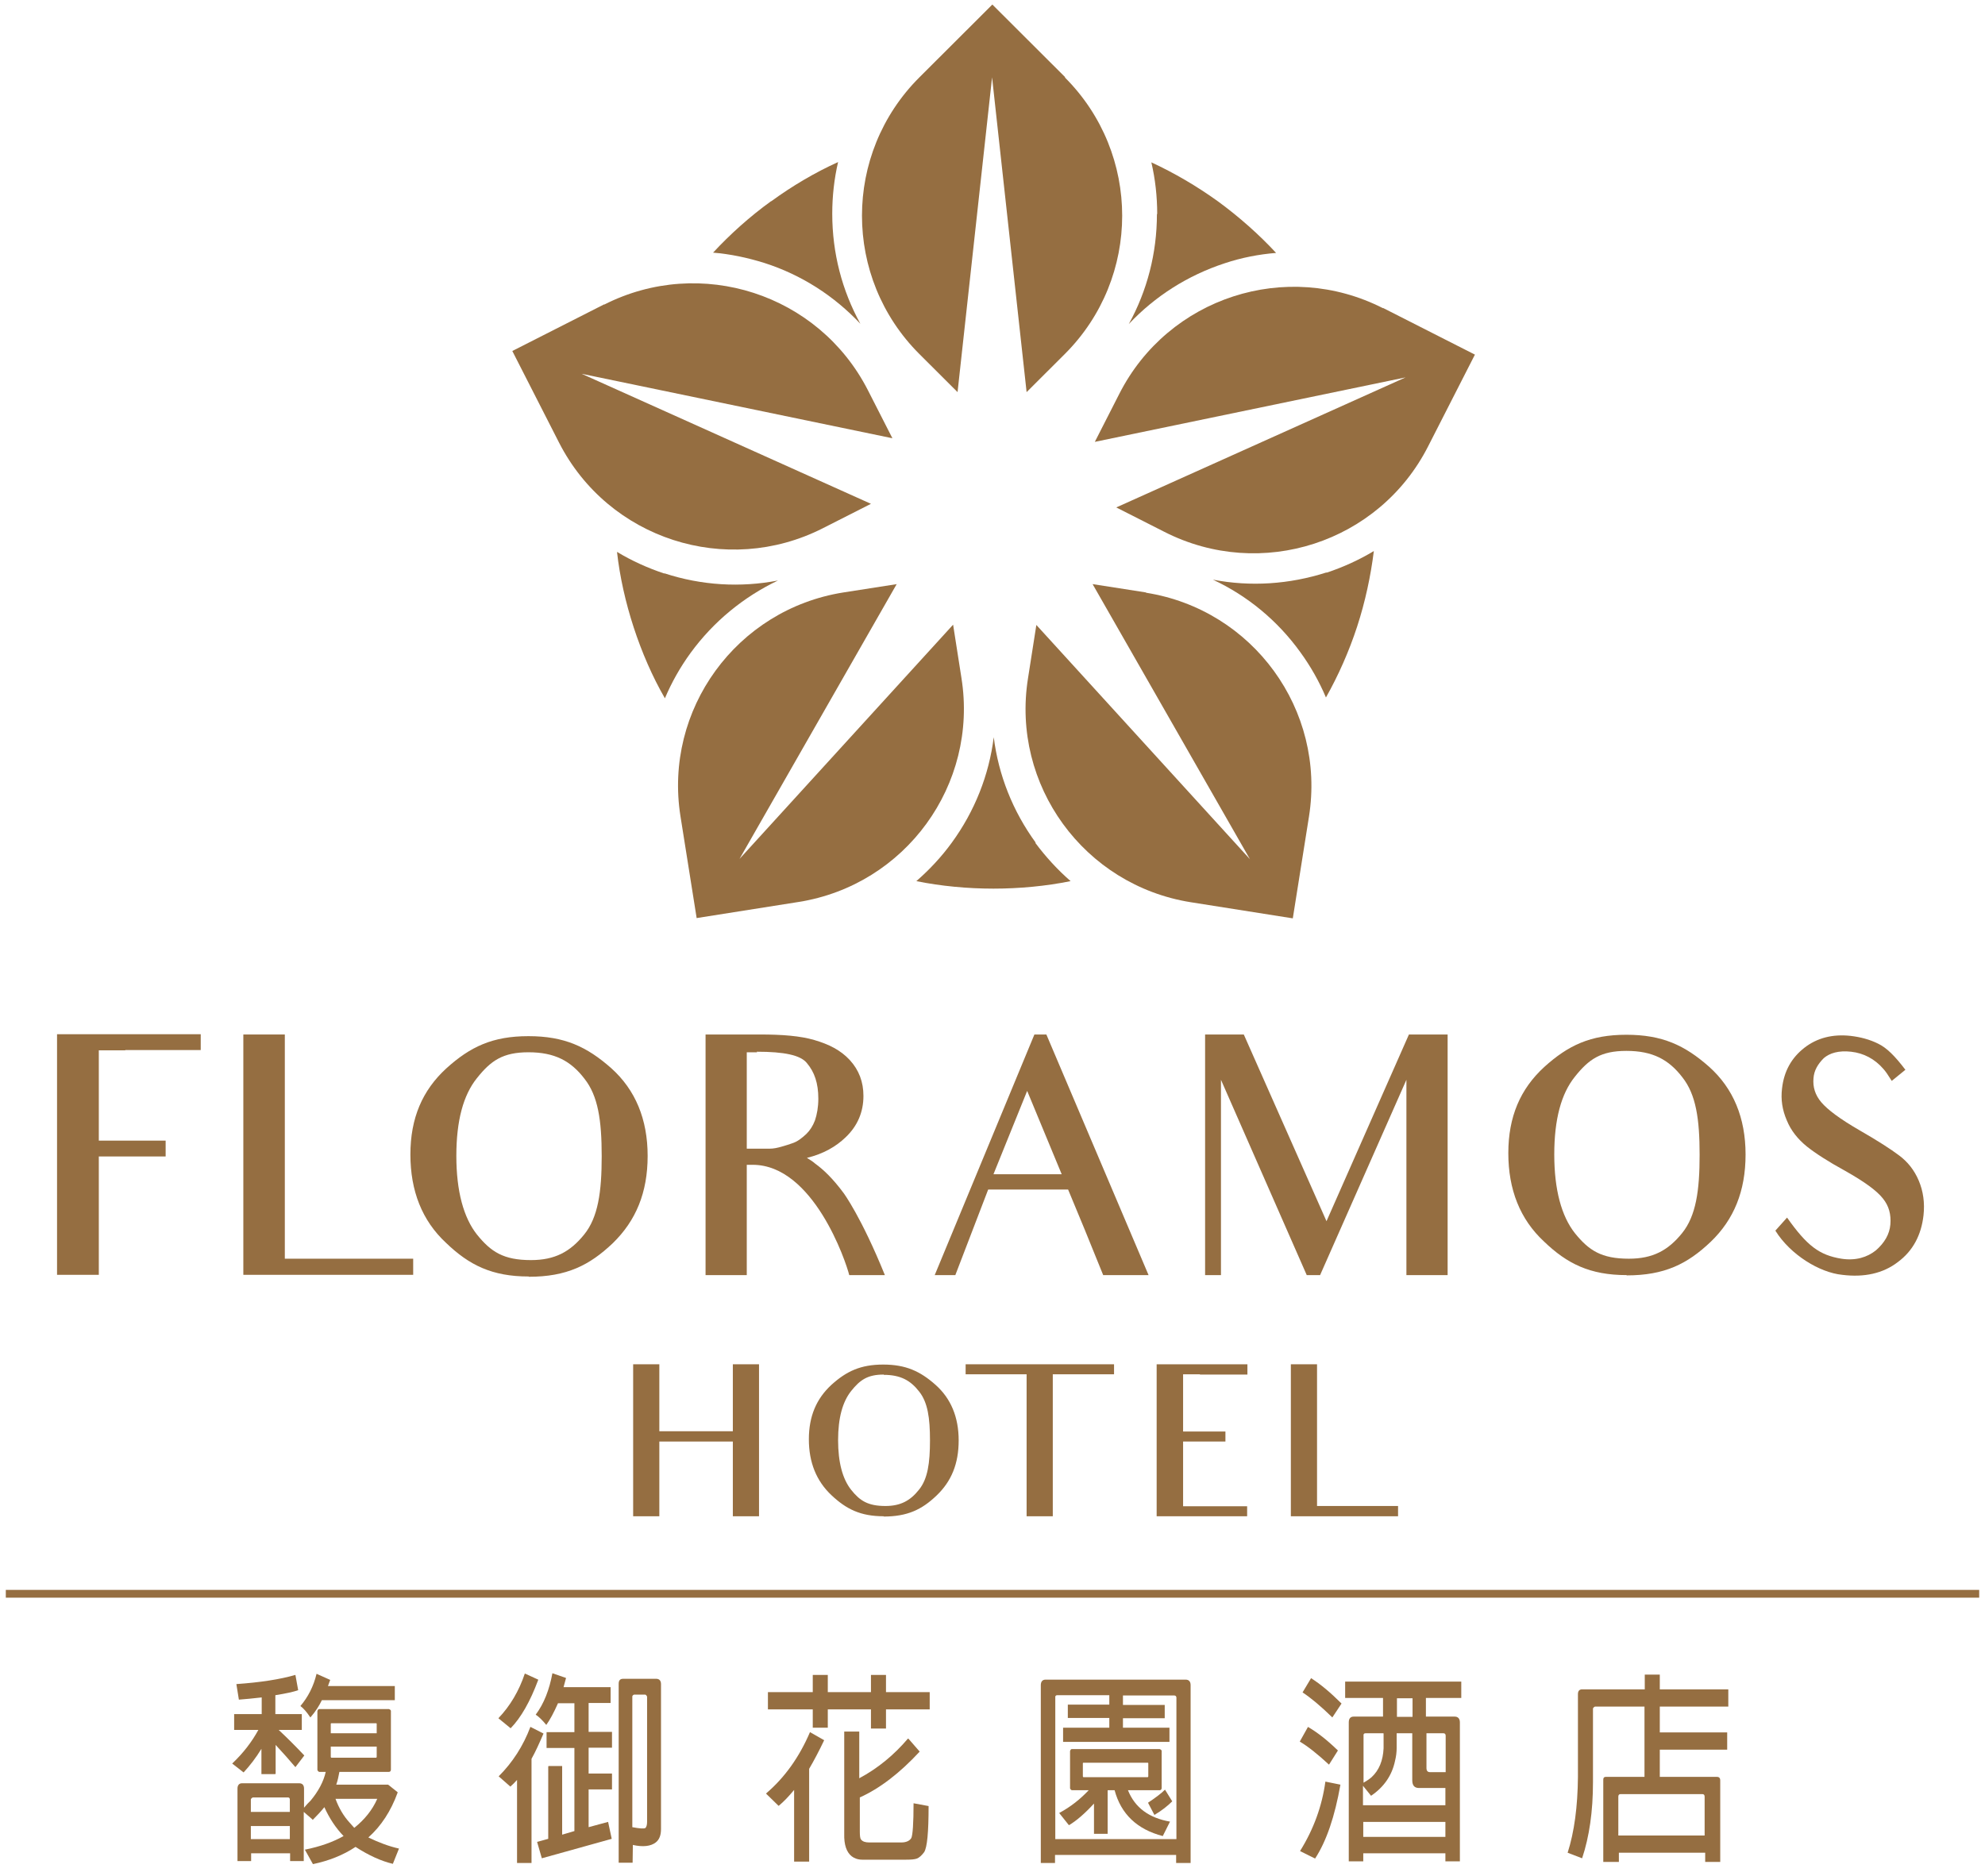 <svg width="164" height="155" viewBox="0 0 164 155" fill="none" xmlns="http://www.w3.org/2000/svg">
<g id="Floramos - LOGO">
<g id="Group">
<path id="Vector" d="M10.35 86.788H8.164V94.249H13.685V95.558H8.164V105.338H4.713V85.457H16.584V86.765H10.35V86.788Z" fill="#956E41"/>
<path id="Vector_2" d="M20.104 105.361V85.48H23.532V104.006H34.137V105.338H20.104V105.361Z" fill="#956E41"/>
<path id="Vector_3" d="M43.684 105.476C40.648 105.476 38.761 104.534 36.852 102.698C34.873 100.861 33.907 98.405 33.907 95.397C33.907 92.39 34.896 90.094 36.875 88.28C38.853 86.49 40.694 85.617 43.661 85.617C46.629 85.617 48.492 86.49 50.494 88.257C52.495 90.048 53.508 92.482 53.508 95.512C53.508 98.542 52.541 100.861 50.632 102.721C48.7 104.557 46.813 105.499 43.684 105.499V105.476ZM43.661 86.949C41.545 86.949 40.556 87.638 39.405 89.084C38.278 90.484 37.703 92.596 37.703 95.512C37.703 98.428 38.301 100.609 39.405 102.009C40.556 103.432 41.591 104.121 43.868 104.121C45.847 104.121 47.112 103.432 48.263 102.009C49.413 100.586 49.712 98.496 49.712 95.535C49.712 92.573 49.413 90.553 48.285 89.13C47.158 87.66 45.824 86.949 43.661 86.949Z" fill="#956E41"/>
<path id="Vector_4" d="M67.357 96.155C68.024 96.637 68.806 97.372 69.704 98.588C69.704 98.588 71.153 100.54 73.108 105.361H70.164C69.888 104.236 67.196 96.247 62.181 96.247H61.698V99.92V105.361H58.293V85.48H62.802C64.619 85.48 66.115 85.594 67.288 85.939C68.461 86.283 69.45 86.765 70.21 87.592C70.969 88.418 71.337 89.405 71.337 90.553C71.337 91.885 70.854 93.033 69.865 93.974C69.082 94.731 68.024 95.351 66.667 95.673C66.874 95.811 67.127 95.948 67.357 96.155ZM62.549 86.949H61.698V94.915H63.584C63.906 94.915 64.228 94.846 64.55 94.754C64.872 94.663 65.171 94.571 65.424 94.479C65.885 94.341 66.276 94.02 66.621 93.698C66.92 93.4 67.15 93.056 67.334 92.573C67.495 92.091 67.61 91.494 67.61 90.783C67.61 89.497 67.288 88.579 66.667 87.844C66.138 87.178 64.78 86.903 62.526 86.903L62.549 86.949Z" fill="#956E41"/>
<path id="Vector_5" d="M91.145 105.361C90.04 102.629 89.626 101.619 89.626 101.619L88.246 98.29H81.643L78.929 105.361H77.226L85.462 85.48H86.451L94.894 105.361H91.191H91.145ZM84.864 90.14L82.08 97.027H87.717L84.864 90.14Z" fill="#956E41"/>
<path id="Vector_6" d="M116.197 105.361V89.222L109.066 105.361H107.962L100.876 89.222V105.361H99.565V85.48H102.762L109.595 100.907L116.405 85.48H119.602V105.361H116.151H116.197Z" fill="#956E41"/>
<path id="Vector_7" d="M134.395 105.361C131.358 105.361 129.472 104.42 127.562 102.583C125.584 100.746 124.617 98.29 124.617 95.282C124.617 92.275 125.607 89.979 127.585 88.165C129.564 86.375 131.404 85.502 134.372 85.502C137.339 85.502 139.203 86.375 141.204 88.143C143.206 89.933 144.218 92.367 144.218 95.397C144.218 98.428 143.252 100.769 141.342 102.606C139.41 104.443 137.523 105.384 134.395 105.384V105.361ZM134.372 86.834C132.255 86.834 131.266 87.523 130.116 88.969C128.988 90.37 128.413 92.482 128.413 95.397C128.413 98.313 129.011 100.494 130.116 101.894C131.266 103.318 132.301 104.006 134.579 104.006C136.557 104.006 137.823 103.318 138.973 101.894C140.123 100.471 140.422 98.382 140.422 95.42C140.422 92.459 140.123 90.438 138.996 89.015C137.869 87.546 136.534 86.834 134.372 86.834Z" fill="#956E41"/>
<path id="Vector_8" d="M152.201 105.338C150.338 105.154 147.922 103.685 146.68 101.687L147.646 100.608C149.302 102.95 150.315 103.708 152.132 104.006C153.305 104.19 154.271 103.891 154.985 103.317C155.698 102.698 156.112 101.986 156.181 101.182C156.25 100.356 156.066 99.644 155.56 99.024C155.054 98.382 154.041 97.647 152.454 96.751C151.028 95.971 149.969 95.282 149.279 94.731C148.543 94.134 147.968 93.423 147.623 92.573C147.255 91.724 147.117 90.851 147.232 89.933C147.393 88.51 148.014 87.408 149.072 86.581C150.13 85.755 151.419 85.433 152.891 85.594C153.696 85.686 154.479 85.892 155.169 86.237C155.882 86.581 156.549 87.247 157.423 88.395L156.296 89.313C155.951 88.762 155.79 88.533 155.606 88.326C154.893 87.499 153.972 87.017 152.937 86.903C151.902 86.788 151.166 87.017 150.683 87.431C150.177 87.936 149.877 88.464 149.831 89.084C149.762 89.818 149.969 90.484 150.476 91.081C151.005 91.701 152.017 92.458 153.604 93.377C155.123 94.249 156.227 94.961 156.894 95.466C157.607 95.994 158.159 96.683 158.527 97.555C158.896 98.427 159.034 99.392 158.919 100.425C158.735 102.055 158.044 103.363 156.802 104.282C155.583 105.223 154.018 105.567 152.201 105.338Z" fill="#956E41"/>
<path id="Vector_9" d="M60.547 125.288V119.113H54.474V125.288H52.311V112.73H54.474V118.263H60.547V112.73H62.71V125.288H60.547Z" fill="#956E41"/>
<path id="Vector_10" d="M73.016 125.288C71.084 125.288 69.91 124.691 68.691 123.544C67.449 122.373 66.828 120.835 66.828 118.929C66.828 117.024 67.449 115.577 68.691 114.429C69.934 113.304 71.107 112.753 72.97 112.753C74.834 112.753 76.03 113.304 77.295 114.429C78.561 115.554 79.205 117.092 79.205 119.021C79.205 120.949 78.607 122.396 77.387 123.567C76.168 124.737 74.972 125.311 72.993 125.311L73.016 125.288ZM73.016 113.58C71.682 113.58 71.061 114.016 70.325 114.934C69.612 115.83 69.243 117.161 69.243 118.998C69.243 120.835 69.612 122.212 70.325 123.107C71.038 124.003 71.705 124.439 73.154 124.439C74.397 124.439 75.202 124.003 75.915 123.107C76.651 122.212 76.835 120.88 76.835 119.021C76.835 117.161 76.651 115.876 75.938 114.98C75.225 114.062 74.397 113.603 73.016 113.603V113.58Z" fill="#956E41"/>
<path id="Vector_11" d="M88.775 113.557H86.981V125.288H84.818V113.557H79.78V112.73H92.042V113.557H88.775Z" fill="#956E41"/>
<path id="Vector_12" d="M99.15 113.557H97.747V118.286H101.244V119.113H97.747V124.462H103.038V125.288H95.562V112.73H103.061V113.58H99.127L99.15 113.557Z" fill="#956E41"/>
<path id="Vector_13" d="M106.65 125.288V112.73H108.813V124.439H115.507V125.288H106.65Z" fill="#956E41"/>
</g>
<g id="Group_2">
<path id="Vector_14" d="M22.727 146.593H21.599V144.504C21.139 145.261 20.633 145.904 20.127 146.455L19.184 145.721C20.081 144.871 20.794 143.953 21.346 142.943H19.345V141.634H21.622V140.257C20.886 140.348 20.265 140.394 19.736 140.44L19.529 139.155C21.507 139.017 23.141 138.764 24.406 138.397L24.636 139.66C24.245 139.797 23.624 139.935 22.75 140.073V141.634H24.935V142.943H23.026C23.739 143.608 24.452 144.32 25.142 145.055L24.406 146.019C23.923 145.445 23.371 144.825 22.773 144.182V146.57L22.727 146.593ZM25.809 150.335L25.096 149.715V153.779H23.969V153.136H20.748V153.779H19.621V147.787C19.621 147.511 19.759 147.351 19.989 147.351H24.728C24.981 147.351 25.119 147.511 25.119 147.787V149.371C25.303 149.141 25.487 148.958 25.671 148.774C26.315 147.993 26.73 147.213 26.913 146.409H26.361C26.361 146.409 26.223 146.34 26.223 146.226V141.382C26.223 141.382 26.269 141.221 26.361 141.221H32.136C32.136 141.221 32.297 141.267 32.297 141.382V146.226C32.297 146.34 32.228 146.409 32.136 146.409H28.041C27.972 146.777 27.903 147.121 27.788 147.442C27.788 147.442 27.788 147.442 27.788 147.465H32.067L32.849 148.085V148.131C32.297 149.646 31.492 150.886 30.433 151.827C31.285 152.241 32.136 152.562 32.964 152.746L32.458 154.008C31.492 153.779 30.479 153.32 29.375 152.608C28.34 153.297 27.167 153.756 25.855 154.031L25.188 152.837C26.453 152.585 27.535 152.195 28.386 151.712C27.742 151.047 27.213 150.243 26.799 149.325C26.522 149.669 26.2 150.014 25.832 150.381L25.809 150.335ZM23.946 149.715V148.705C23.946 148.59 23.9 148.521 23.785 148.521H20.886C20.886 148.521 20.725 148.59 20.725 148.705V149.715H23.946ZM20.725 150.886V151.965H23.946V150.886H20.725ZM25.625 141.887C25.349 141.473 25.073 141.152 24.82 140.968C25.441 140.234 25.901 139.361 26.154 138.305L27.282 138.81C27.213 138.971 27.167 139.132 27.098 139.315H32.619V140.486H26.591C26.384 140.922 26.085 141.404 25.648 141.91L25.625 141.887ZM27.328 144.32V145.17C27.328 145.17 27.328 145.215 27.374 145.238H31.078C31.078 145.238 31.123 145.215 31.123 145.17V144.32H27.328ZM31.123 143.218V142.438C31.123 142.438 31.123 142.392 31.078 142.392H27.374C27.374 142.392 27.328 142.392 27.328 142.438V143.218H31.123ZM29.283 151.024C30.111 150.358 30.755 149.577 31.169 148.636H27.719C27.995 149.394 28.386 150.06 28.892 150.611C29.007 150.748 29.145 150.886 29.26 151.024H29.283Z" fill="#956E41"/>
<path id="Vector_15" d="M44.467 138.81C43.8 140.601 43.04 141.933 42.189 142.805L41.177 141.978C42.143 140.968 42.879 139.729 43.362 138.282L44.467 138.787V138.81ZM42.166 147.626L41.2 146.777C42.35 145.629 43.224 144.274 43.822 142.69L44.904 143.241C44.559 144.045 44.237 144.756 43.914 145.33V153.939H42.718V147.075C42.534 147.282 42.35 147.465 42.166 147.626ZM45.318 145.927H46.445V151.598L47.457 151.299V144.435H45.157V143.126H47.457V140.739H46.1C45.755 141.519 45.433 142.116 45.134 142.529C44.812 142.139 44.536 141.864 44.26 141.68C44.95 140.762 45.387 139.614 45.64 138.259L46.767 138.65C46.698 138.879 46.629 139.132 46.56 139.407H50.448V140.716H48.631V143.103H50.563V144.412H48.631V146.547H50.563V147.856H48.631V150.978L50.241 150.542L50.54 151.942L44.766 153.549L44.375 152.195L45.295 151.942V145.973L45.318 145.927ZM52.242 153.916H51.115V139.132C51.115 138.856 51.23 138.718 51.483 138.718H54.221C54.474 138.718 54.612 138.879 54.612 139.155V151.139C54.612 151.644 54.474 152.011 54.175 152.241C53.761 152.562 53.117 152.631 52.288 152.447V152.355L52.266 153.916H52.242ZM53.462 140.188C53.462 140.188 53.393 140.027 53.301 140.027H52.38C52.38 140.027 52.242 140.073 52.242 140.188V150.978C52.841 151.093 53.209 151.116 53.324 151.047C53.416 150.955 53.462 150.771 53.462 150.542V140.188Z" fill="#956E41"/>
<path id="Vector_16" d="M64.32 149.21L63.285 148.2C64.849 146.868 66.046 145.17 66.92 143.126L68.093 143.792C67.656 144.71 67.242 145.491 66.851 146.157V153.825H65.609V147.901C65.171 148.43 64.757 148.866 64.343 149.21H64.32ZM68.392 141.244V142.759H67.15V141.244H63.446V139.82H67.15V138.397H68.392V139.82H71.958V138.397H73.2V139.82H76.812V141.244H73.2V142.828H71.958V141.244H68.392ZM75.064 143.677L75.984 144.733C74.328 146.524 72.671 147.787 71.038 148.521V151.322C71.038 151.667 71.061 151.896 71.13 151.988C71.268 152.172 71.498 152.241 71.82 152.241H74.466C74.88 152.241 75.156 152.103 75.294 151.873C75.409 151.621 75.478 150.656 75.478 149.003L76.72 149.233C76.72 151.391 76.605 152.654 76.352 153.044C76.145 153.32 75.938 153.503 75.754 153.572C75.57 153.641 75.271 153.664 74.857 153.664H71.245C70.877 153.664 70.578 153.549 70.371 153.388C69.934 153.044 69.727 152.424 69.75 151.529V143.08H70.992V146.937C72.533 146.111 73.868 145.009 75.018 143.654L75.064 143.677Z" fill="#956E41"/>
<path id="Vector_17" d="M87.188 153.939H85.991V139.247C85.991 138.948 86.129 138.787 86.382 138.787H97.954C98.23 138.787 98.368 138.948 98.368 139.247V153.939H97.172V153.274H87.165V153.939H87.188ZM91.651 142.736V141.956H88.223V140.854H91.651V140.073H87.349C87.234 140.073 87.165 140.142 87.188 140.28V151.965H97.195V140.28C97.195 140.165 97.126 140.096 97.011 140.096H92.778V140.877H96.229V141.978H92.778V142.759H96.62V143.93H87.832V142.759H91.651V142.736ZM91.513 147.947V151.529H90.385V149.027C89.626 149.853 88.936 150.45 88.315 150.817L87.51 149.807C88.453 149.302 89.258 148.659 89.948 147.925H88.545C88.545 147.925 88.407 147.856 88.407 147.741V144.687C88.407 144.687 88.453 144.527 88.545 144.527H95.815C95.815 144.527 95.976 144.573 95.976 144.687V147.741C95.976 147.856 95.907 147.925 95.815 147.925H93.192C93.767 149.371 94.941 150.22 96.666 150.519L96.068 151.713C93.951 151.162 92.617 149.899 92.088 147.925H91.536L91.513 147.947ZM89.511 145.652C89.511 145.652 89.465 145.652 89.465 145.698V146.777C89.465 146.777 89.465 146.823 89.511 146.846H94.826C94.826 146.846 94.871 146.823 94.871 146.777V145.698C94.871 145.698 94.871 145.652 94.826 145.652H89.511ZM96.85 148.843C96.482 149.21 95.999 149.6 95.378 149.968L94.849 148.958C95.47 148.544 95.93 148.2 96.252 147.879L96.85 148.843Z" fill="#956E41"/>
<path id="Vector_18" d="M108.054 142.69C108.813 143.126 109.641 143.769 110.538 144.642L109.802 145.812C108.859 144.94 108.054 144.297 107.386 143.907L108.054 142.713V142.69ZM110.745 147.465C110.285 150.083 109.595 152.126 108.652 153.572L107.409 152.952C108.537 151.139 109.227 149.233 109.503 147.213L110.745 147.465ZM108.33 138.673C109.089 139.155 109.917 139.843 110.837 140.762L110.078 141.91C109.112 140.968 108.284 140.28 107.617 139.843L108.33 138.65V138.673ZM120.177 141.841C120.454 141.841 120.615 142.001 120.615 142.323V153.802H119.418V153.136H112.632V153.802H111.435V142.323C111.435 142.001 111.573 141.841 111.85 141.841H114.265V140.303H111.136V138.948H120.73V140.303H117.808V141.841H120.154H120.177ZM114.288 143.218H112.816C112.701 143.218 112.632 143.287 112.655 143.425V147.305C112.885 147.167 113.115 147.029 113.322 146.846C113.943 146.272 114.265 145.468 114.311 144.458V143.241L114.288 143.218ZM119.418 149.164V147.741H117.233C116.865 147.741 116.681 147.534 116.681 147.098V143.218H115.392V144.435C115.392 144.779 115.346 145.147 115.254 145.514C115.001 146.708 114.334 147.672 113.276 148.384L112.609 147.557V149.164H119.395H119.418ZM112.632 150.542V151.781H119.418V150.542H112.632ZM116.704 140.326H115.415V141.864H116.704V140.326ZM119.441 146.432V143.425C119.441 143.287 119.372 143.218 119.257 143.218H117.854V146.088C117.854 146.318 117.946 146.432 118.153 146.432H119.441Z" fill="#956E41"/>
<path id="Vector_19" d="M133.705 153.848H132.462V147.052C132.462 146.891 132.531 146.822 132.669 146.822H135.867V141.014H131.772C131.772 141.014 131.611 141.083 131.611 141.198V147.259C131.611 149.669 131.312 151.758 130.714 153.549L129.518 153.09C130.07 151.368 130.346 149.279 130.369 146.822V139.981C130.369 139.729 130.484 139.591 130.714 139.591H135.89V138.374H137.132V139.591H142.792V141.014H137.132V143.149H142.7V144.573H137.132V146.822H141.849C142.033 146.822 142.125 146.914 142.125 147.121V153.848H140.882V153.09H133.751V153.848H133.705ZM140.836 151.667V148.452C140.836 148.315 140.767 148.246 140.652 148.246H133.889C133.774 148.246 133.705 148.315 133.705 148.452V151.667H140.836Z" fill="#956E41"/>
</g>
<path id="Vector_20" d="M163.52 131.372H0.48V132.015H163.52V131.372Z" fill="#956E41"/>
<g id="Group_3">
<g id="Group_4">
<path id="Vector_21" d="M88.016 6.39L81.988 0.375L75.961 6.39C69.635 12.703 69.635 22.942 75.961 29.256L79.113 32.401L81.965 6.39L84.818 32.401L87.97 29.256C94.296 22.942 94.296 12.703 87.97 6.39H88.016Z" fill="#956E41"/>
<path id="Vector_22" d="M49.919 25.147L42.327 29.003L46.192 36.58C50.264 44.546 60.018 47.691 67.978 43.651L71.958 41.63L48.055 30.886L73.73 36.212L71.705 32.24C67.633 24.274 57.879 21.129 49.919 25.169V25.147Z" fill="#956E41"/>
<path id="Vector_23" d="M74.097 48.265L69.68 48.954C60.846 50.354 54.819 58.642 56.222 67.458L57.557 75.86L65.977 74.529C74.811 73.128 80.838 64.84 79.435 56.025L78.745 51.617L61.099 70.97L74.097 48.242V48.265Z" fill="#956E41"/>
<path id="Vector_24" d="M94.687 48.954L90.27 48.265L103.268 70.993L85.623 51.64L84.933 56.048C83.53 64.863 89.557 73.151 98.391 74.552L106.811 75.883L108.146 67.481C109.549 58.665 103.521 50.377 94.687 48.977V48.954Z" fill="#956E41"/>
<path id="Vector_25" d="M114.265 25.468C106.282 21.404 96.528 24.573 92.479 32.539L90.454 36.511L116.128 31.184L92.226 41.929L96.206 43.949C104.189 48.013 113.943 44.844 117.992 36.878L121.857 29.302L114.265 25.445V25.468Z" fill="#956E41"/>
</g>
<g id="Group_5">
<path id="Vector_26" d="M85.577 69.638C83.668 67.021 82.495 64.037 82.103 60.915C81.712 64.037 80.539 67.021 78.63 69.638C77.778 70.809 76.789 71.865 75.708 72.807C77.732 73.22 79.941 73.427 82.08 73.427C84.22 73.427 86.428 73.22 88.453 72.807C87.372 71.865 86.405 70.809 85.531 69.638H85.577Z" fill="#956E41"/>
<path id="Vector_27" d="M109.595 47.3C106.512 48.288 103.314 48.494 100.209 47.897C103.061 49.229 105.546 51.272 107.432 53.889C108.284 55.06 108.997 56.323 109.549 57.632C110.561 55.841 111.458 53.821 112.125 51.777C112.793 49.734 113.253 47.576 113.506 45.533C112.287 46.267 110.975 46.864 109.595 47.323V47.3Z" fill="#956E41"/>
<path id="Vector_28" d="M95.585 17.685C95.585 20.922 94.779 24.021 93.261 26.776C95.424 24.481 98.115 22.759 101.198 21.749C102.578 21.29 104.005 21.014 105.431 20.899C104.028 19.384 102.371 17.915 100.646 16.652C98.897 15.389 97.011 14.287 95.124 13.415C95.447 14.793 95.608 16.239 95.608 17.685H95.585Z" fill="#956E41"/>
<path id="Vector_29" d="M63.699 16.629C61.951 17.892 60.317 19.361 58.914 20.876C60.34 20.991 61.744 21.29 63.147 21.726C66.23 22.713 68.921 24.458 71.084 26.753C69.566 23.999 68.76 20.899 68.76 17.662C68.76 16.216 68.921 14.77 69.243 13.392C67.357 14.242 65.448 15.367 63.722 16.629H63.699Z" fill="#956E41"/>
<path id="Vector_30" d="M54.888 47.392C53.508 46.933 52.196 46.337 50.977 45.602C51.207 47.668 51.69 49.803 52.357 51.846C53.025 53.89 53.899 55.91 54.934 57.7C55.486 56.392 56.199 55.129 57.05 53.958C58.96 51.341 61.444 49.321 64.274 47.967C61.191 48.563 57.971 48.38 54.888 47.37V47.392Z" fill="#956E41"/>
</g>
</g>
</g>
</svg>
